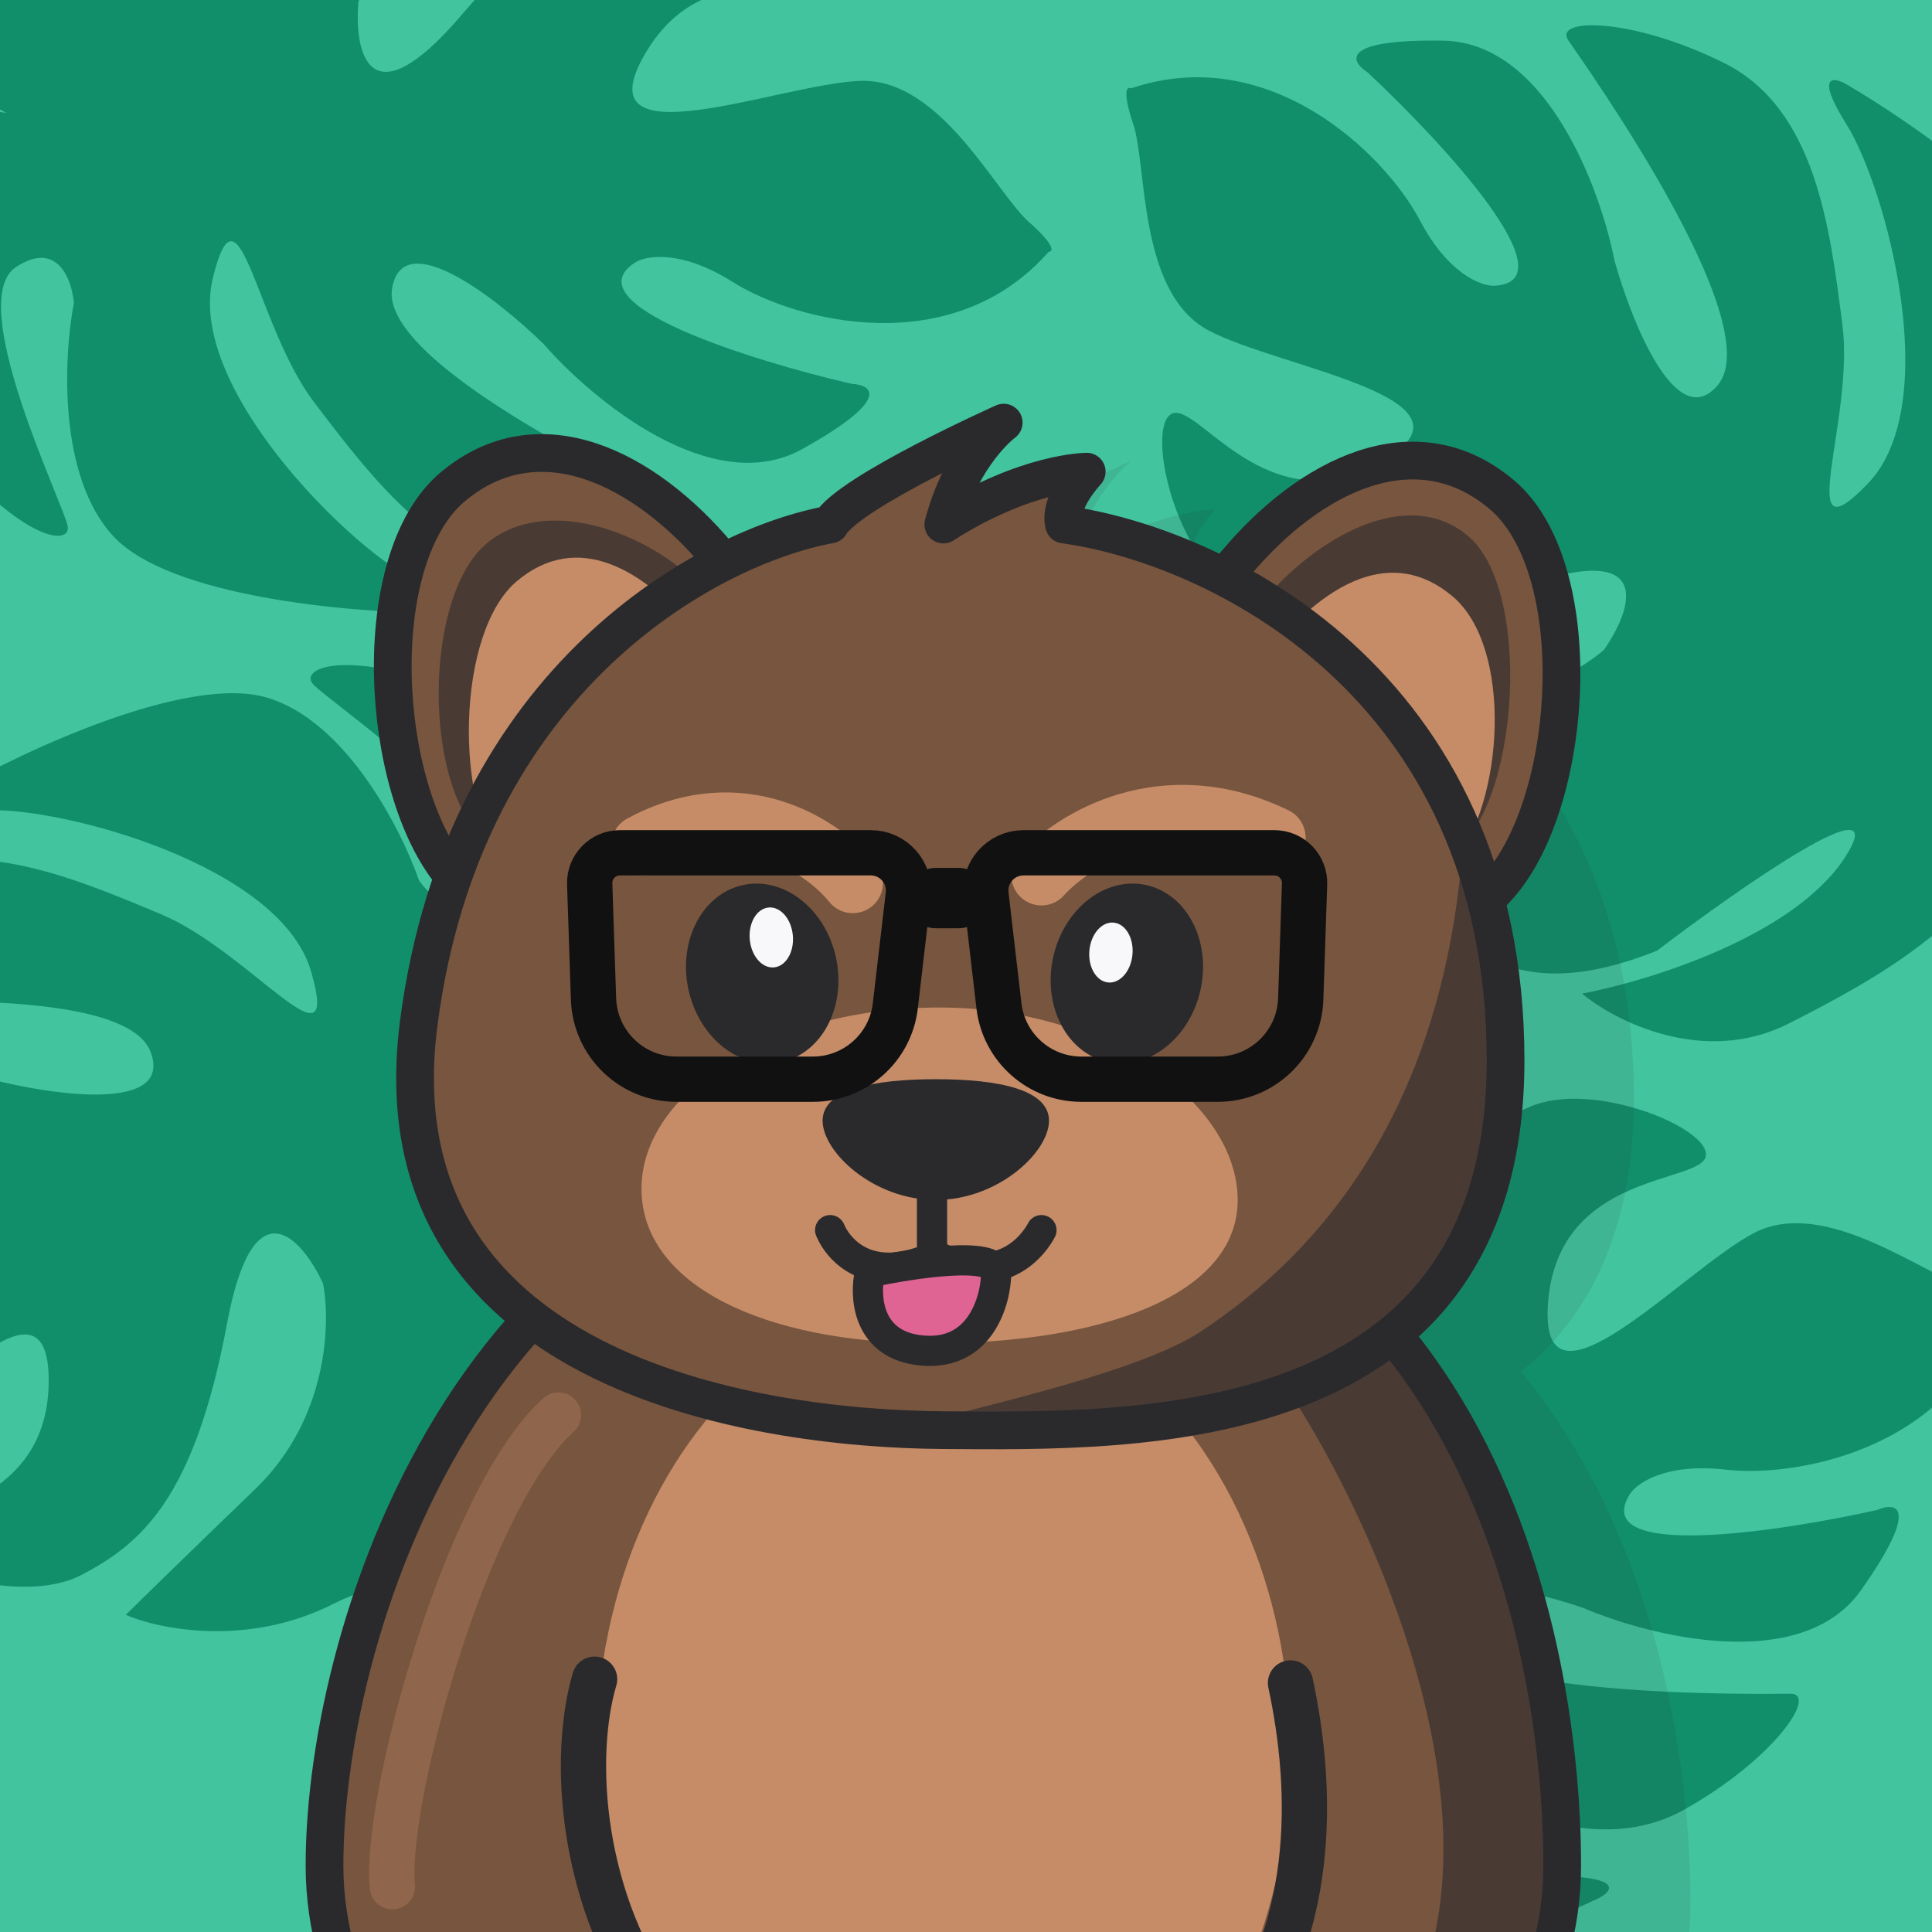 <svg width="256" height="256" viewBox="0 0 256 256" fill="none" xmlns="http://www.w3.org/2000/svg">
<rect x="0" y="0" width="256" height="256" fill="#333333" stroke="none"/>
<g clip-path="url(#clip0_5527_31178)">
<rect width="256" height="256" fill="#42C49F"/>
<path d="M77.282 129.683C79.045 129.423 114.361 112.427 131.798 103.961C135.018 103.245 133.607 107.783 130.977 110.387C128.872 112.47 93.362 126.982 75.87 133.978C81.871 133.719 94.269 135.186 95.853 143.128C97.833 153.056 98.799 157.971 97.919 173.654C97.215 186.2 86.199 193.357 80.779 195.366C83.741 186.929 88.252 167.282 82.603 156.197C76.954 145.112 79.066 170.065 80.828 183.928C76.8 211.644 58.38 205.347 44.16 212.531C32.785 218.279 21.088 215.891 16.661 213.979C18.375 212.283 24.21 206.571 33.846 197.283C43.481 187.995 43.827 175.261 42.796 170.055C40.008 164.057 33.565 156.711 30.095 175.318C25.757 198.577 18.706 204.568 10.726 208.721C2.746 212.874 -13.294 207.682 -12.946 203.924C-12.598 200.166 6.257 200.476 6.451 183.196C6.646 165.916 -11.071 188.649 -20.087 194.236C-29.103 199.823 -43.005 190.333 -48.753 189.17C-53.352 188.239 -53.486 187.372 -52.978 187.055C-49.18 168.136 -28.702 162.283 -18.668 162.678C-10.64 162.993 -7.031 159.996 -6.229 158.458C-1.556 149.345 -26.205 154.93 -39.113 158.861C-41.58 160.148 -44.761 159.796 -37.752 148.096C-30.744 136.395 -10.435 139.839 -1.156 143.024C7.125 145.154 22.941 147.411 19.961 139.397C16.235 129.38 -25.842 133.457 -29.476 133.715C-33.11 133.972 -27.962 124.936 -16.603 117.376C-5.245 109.816 9.443 116.177 21.29 121.119C33.137 126.062 45.3 142.806 41.218 128.718C37.136 114.631 8.339 107.021 -1.377 107.376C-9.15 107.661 -7.758 105.763 -6.09 104.779C3.379 99.367 24.933 89.324 35.396 92.44C45.859 95.557 53.167 109.871 55.514 116.639C57.286 119.184 61.569 122.808 64.53 116.94C68.232 109.606 43.589 93.036 41.471 90.646C39.353 88.256 47.65 84.61 71.446 95.901C90.483 104.933 83.269 122.186 77.282 129.683Z" fill="#118F6B"/>
<path d="M-2.549 17.971C-4.206 17.314 -43.289 14.388 -62.624 13.007C-65.771 12.018 -62.281 8.793 -58.702 7.852C-55.838 7.099 -17.827 12.274 0.82 14.956C-4.507 12.182 -14.513 4.715 -11.916 -2.955C-8.67 -12.544 -7.05 -17.284 1.549 -30.429C8.429 -40.945 21.547 -41.638 27.246 -40.67C20.464 -34.842 6.738 -20.079 6.092 -7.654C5.445 4.771 16.086 -17.899 21.487 -30.787C38.827 -52.781 51.635 -38.122 67.542 -37.239C80.267 -36.532 89.206 -28.619 92.085 -24.75C89.753 -24.138 81.843 -22.106 68.856 -18.876C55.868 -15.647 49.205 -4.79 47.497 0.235C46.914 6.824 48.824 16.406 61.129 2.023C76.509 -15.955 85.611 -17.62 94.598 -17.23C103.585 -16.839 114.885 -4.326 112.705 -1.245C110.526 1.836 94.349 -7.855 85.545 7.015C76.741 21.885 103.448 11.049 114.049 10.715C124.651 10.381 131.949 25.548 136.347 29.428C139.865 32.533 139.548 33.351 138.95 33.372C126.206 47.861 105.544 42.697 97.049 37.341C90.253 33.056 85.629 33.848 84.166 34.78C75.565 40.338 99.705 47.818 112.851 50.864C115.63 50.982 118.21 52.876 106.293 59.508C94.375 66.141 78.504 53.009 72.059 45.614C65.951 39.63 53.379 29.771 51.956 38.202C50.176 48.74 88.66 66.236 91.937 67.829C95.213 69.422 86.238 74.676 72.622 75.549C59.005 76.421 49.462 63.571 41.67 53.369C33.879 43.168 31.711 22.587 28.207 36.829C24.702 51.07 45.843 72.053 54.437 76.601C61.312 80.239 59.157 81.187 57.22 81.206C46.314 81.161 22.625 79.089 15.12 71.161C7.615 63.233 8.438 47.182 9.787 40.148C9.524 37.057 7.625 31.778 2.128 35.38C-4.743 39.883 8.321 66.551 8.961 69.68C9.601 72.809 0.593 71.82 -14.377 50.148C-26.352 32.811 -11.482 21.473 -2.549 17.971Z" fill="#118F6B"/>
<path d="M264.739 95.757C265.846 97.153 298.236 119.219 314.293 130.078C316.525 132.507 311.891 133.557 308.32 132.583C305.463 131.804 275.125 108.326 260.314 96.684C263.542 101.75 268.477 113.217 262.394 118.564C254.791 125.247 251.019 128.543 237.001 135.631C225.788 141.302 214.078 135.347 209.626 131.661C218.413 130.002 237.679 124.073 244.448 113.634C251.218 103.195 230.672 117.514 219.553 125.978C193.542 136.364 189.774 117.266 176.437 108.551C165.767 101.58 161.98 90.258 161.419 85.469C163.745 86.104 171.612 88.297 184.475 91.989C197.339 95.682 208.536 89.608 212.526 86.109C216.324 80.693 219.458 71.439 201.613 77.748C179.306 85.635 170.59 82.529 163.001 77.699C155.411 72.87 151.877 56.385 155.304 54.805C158.732 53.225 167.902 69.703 182.958 61.222C198.015 52.742 169.467 48.782 160.117 43.773C150.768 38.765 152.025 21.98 150.155 16.421C148.659 11.974 149.343 11.424 149.871 11.704C168.15 5.524 183.467 20.322 188.148 29.206C191.893 36.314 196.295 37.938 198.028 37.862C208.255 37.347 191.083 18.804 181.219 9.596C178.87 8.105 177.583 5.175 191.22 5.386C204.857 5.596 212.041 24.902 213.929 34.529C216.229 42.764 222.192 57.587 227.638 50.995C234.445 42.756 209.854 8.37 207.812 5.353C205.771 2.336 216.171 2.269 228.401 8.319C240.631 14.368 242.476 30.267 244.126 42.997C245.777 55.727 237.37 74.637 247.522 64.053C257.675 53.468 249.849 24.728 244.678 16.495C240.541 9.908 242.881 10.164 244.568 11.115C253.993 16.604 273.476 30.236 276.015 40.854C278.554 51.472 269.82 64.964 265.136 70.383C263.819 73.191 262.826 78.713 269.387 78.339C277.589 77.873 279.6 48.246 280.609 45.215C281.618 42.185 288.927 47.543 291.063 73.796C292.772 94.797 274.226 97.187 264.739 95.757Z" fill="#118F6B"/>
<path d="M130.512 220.48C128.734 220.607 92.249 234.92 74.228 242.061C70.964 242.535 72.709 238.115 75.527 235.715C77.781 233.795 114.275 221.973 132.241 216.302C126.237 216.113 113.983 213.725 112.996 205.686C111.763 195.639 111.167 190.665 113.214 175.091C114.852 162.632 126.372 156.318 131.927 154.719C128.343 162.912 122.379 182.167 127.185 193.643C131.991 205.119 131.747 180.077 131.024 166.122C137.109 138.783 155.008 146.437 169.724 140.334C181.497 135.452 192.983 138.706 197.255 140.943C195.42 142.506 189.174 147.767 178.872 156.31C168.57 164.853 167.275 177.526 167.915 182.794C170.247 188.984 176.124 196.789 180.973 178.493C187.035 155.623 194.513 150.175 202.781 146.629C211.049 143.084 226.657 149.458 226.029 153.179C225.402 156.901 206.622 155.185 205.139 172.402C203.655 189.619 223.02 168.272 232.427 163.373C241.835 158.474 254.99 168.976 260.635 170.565C265.151 171.836 265.221 172.711 264.691 172.989C259.491 191.571 238.634 195.88 228.657 194.738C220.675 193.824 216.852 196.544 215.938 198.018C210.598 206.756 235.594 203.026 248.76 200.069C251.316 198.97 254.462 199.559 246.6 210.703C238.738 221.848 218.742 216.898 209.727 213.03C201.628 210.288 186.024 206.856 188.398 215.07C191.366 225.338 233.63 224.412 237.273 224.427C240.916 224.441 235.108 233.068 223.217 239.759C211.326 246.45 197.154 239.011 185.709 233.198C174.264 227.385 163.385 209.781 166.404 224.133C169.423 238.485 197.572 248.224 207.287 248.594C215.06 248.891 213.529 250.679 211.793 251.536C201.946 256.226 179.703 264.633 169.502 260.745C159.301 256.856 153.081 242.036 151.246 235.112C149.669 232.442 145.668 228.508 142.277 234.138C138.039 241.176 161.376 259.539 163.31 262.081C165.244 264.622 156.698 267.638 133.81 254.603C115.501 244.175 123.982 227.509 130.512 220.48Z" fill="#118F6B"/>
<path opacity="0.1" fill-rule="evenodd" clip-rule="evenodd" d="M157.995 74.5C177.495 77.167 216.495 95.1 216.495 145.5C216.495 163.203 210.47 174.536 201.54 181.782C219.328 203.176 223.999 233.087 223.999 252.191C223.999 284.67 187.286 311 141.999 311C96.711 311 59.999 284.67 59.999 252.191C59.999 232.467 67.743 201.226 87.487 179.729C76.845 171.595 70.055 159.202 72.495 140.5C78.495 94.5 111.328 77.333 126.995 74.5C129.495 70.167 149.995 61 149.995 61C149.995 61 144.495 65 141.995 74.5C152.995 67.499 160.995 67.499 160.995 67.499C156.995 72 157.995 74.5 157.995 74.5Z" fill="#28282E"/>
<path d="M82.999 100C71.575 109.584 69.759 127.636 59.998 116C50.237 104.364 48.574 74.085 59.998 64.501C71.422 54.917 85.425 62.012 95.186 73.647C104.947 85.283 94.423 90.416 82.999 100Z" fill="#78553E" stroke="#2A2A2D" stroke-width="5" stroke-linejoin="round"/>
<path d="M175.948 101C187.372 110.584 189.187 128.636 198.949 117C208.71 105.364 210.373 75.085 198.949 65.501C187.525 55.917 173.522 63.012 163.761 74.647C153.999 86.283 164.524 91.416 175.948 101Z" fill="#78553E" stroke="#2A2A2D" stroke-width="5" stroke-linejoin="round"/>
<path opacity="0.6" d="M79.537 97.207C71.484 103.962 69.882 118.202 63.001 109.999C56.12 101.797 56.445 78.755 64.498 71.999C72.552 65.243 87.118 70.798 93.999 79C100.88 87.202 87.591 90.451 79.537 97.207Z" fill="#2A2A2D"/>
<path d="M83.535 102.207C75.482 108.963 73.88 123.202 66.999 115C60.118 106.798 60.443 83.756 68.496 77C76.549 70.244 85.245 75.428 92.126 83.63C99.007 91.833 91.588 95.451 83.535 102.207Z" fill="#C58C67"/>
<path opacity="0.6" d="M176.413 98.206C184.466 104.962 187.621 119.202 194.502 111C201.383 102.798 202.555 77.755 194.502 70.999C186.449 64.243 174.38 71.298 167.499 79.5C160.618 87.702 168.36 91.451 176.413 98.206Z" fill="#2A2A2D"/>
<path d="M175.499 98C183.552 104.756 185.569 122.702 192.451 114.5C199.332 106.298 200.504 85.756 192.451 79C184.397 72.244 175.701 77.428 168.82 85.63C161.939 93.833 167.446 91.244 175.499 98Z" fill="#C58C67"/>
<path d="M206.999 247.191C206.999 279.67 170.286 306 124.999 306C79.711 306 42.999 279.67 42.999 247.191C42.999 214.712 63.999 151 124.999 151C193.499 151 206.999 214.712 206.999 247.191Z" fill="#78553E" stroke="#2A2A2D" stroke-width="5" stroke-linejoin="round"/>
<ellipse cx="124.999" cy="232" rx="46" ry="60" fill="#C58C67"/>
<path d="M199.495 140.5C199.495 90.1 160.495 72.167 140.995 69.5C140.995 69.5 139.995 67 143.995 62.499C143.995 62.499 135.995 62.499 124.995 69.5C127.495 60 132.995 56 132.995 56C132.995 56 112.495 65.167 109.995 69.5C94.328 72.333 61.495 89.5 55.495 135.5C49.495 181.5 99.328 189.333 124.995 189.5C150.661 189.667 199.495 190.9 199.495 140.5Z" fill="#78553E" stroke="#2A2A2D" stroke-width="5" stroke-linejoin="round"/>
<path d="M163.999 159C163.999 171.703 145.866 177.999 123.499 177.999C101.131 177.999 84.999 170.203 84.999 157.5C84.999 144.797 102.131 133.5 124.499 133.5C146.866 133.5 163.999 146.297 163.999 159Z" fill="#C58C67"/>
<path d="M137.999 115.977C142.165 111.311 154.199 103.777 168.999 110.977" stroke="#C58C67" stroke-width="8" stroke-linecap="round" stroke-linejoin="bevel"/>
<path d="M112.999 117C109.235 112.32 98.367 104.766 84.999 111.986" stroke="#C58C67" stroke-width="8" stroke-linecap="round" stroke-linejoin="bevel"/>
<ellipse cx="100.997" cy="129" rx="10" ry="12" transform="rotate(-12.228 100.997 129)" fill="#2A2A2D"/>
<ellipse cx="10" cy="12" rx="10" ry="12" transform="matrix(-0.977 -0.212 -0.212 0.977 161.628 119.391)" fill="#2A2A2D"/>
<ellipse cx="2.867" cy="3.983" rx="2.867" ry="3.983" transform="matrix(-0.996 -0.087 -0.087 0.996 150.405 122.5)" fill="#F8F8FB"/>
<ellipse cx="102.202" cy="124.218" rx="2.867" ry="3.983" transform="rotate(-5 102.202 124.218)" fill="#F8F8FB"/>
<path d="M109.999 163C111.187 165.817 115.446 170.436 123.999 166.38C133.926 171.45 137.999 163 137.999 163" stroke="#2A2A2D" stroke-width="4" stroke-linecap="round" stroke-linejoin="bevel"/>
<path d="M123.499 149L123.499 166.5" stroke="#2A2A2D" stroke-width="4" stroke-linecap="round"/>
<path d="M138.999 148.5C138.999 152.642 132.283 159 123.999 159C115.714 159 108.999 152.642 108.999 148.5C108.999 144.358 115.714 143 123.999 143C132.283 143 138.999 144.358 138.999 148.5Z" fill="#2A2A2D"/>
<path d="M170.999 223C173.999 237 174.754 256.643 161.999 272" stroke="#2A2A2D" stroke-width="6" stroke-linecap="round" stroke-linejoin="bevel"/>
<path d="M78.787 222.5C75.795 232.562 76.661 251.95 87.999 267" stroke="#2A2A2D" stroke-width="6" stroke-linecap="round" stroke-linejoin="bevel"/>
<path opacity="0.6" d="M150.498 189C207.298 185 203.165 134.333 193.998 109.5C191.999 146.5 174.999 166 158.998 176.5C143.196 186.87 79.498 194 150.498 189Z" fill="#2A2A2D"/>
<path opacity="0.6" d="M186.999 265.5C199.399 239.9 181.832 201.5 171.499 185.5L186.999 178.5C208.599 211.3 208.332 248.167 205.499 262.5C194.165 274.167 174.599 291.1 186.999 265.5Z" fill="#2A2A2D"/>
<path opacity="0.3" d="M51.996 250C50.829 239.167 61.599 198.7 73.999 187.5" stroke="#C58C67" stroke-width="6" stroke-linecap="round" stroke-linejoin="bevel"/>
<path d="M121.538 178.875C114.842 177.908 114.563 171.623 115.261 168.602C120.84 167.393 132 165.701 132 168.602C132 172.227 129.907 180.083 121.538 178.875Z" fill="#E06493" stroke="#2A2A2D" stroke-width="4" stroke-linecap="round" stroke-linejoin="bevel"/>
<line x1="124" y1="119" x2="127" y2="119" stroke="#111111" stroke-width="8" stroke-linecap="round" stroke-linejoin="round"/>
<path d="M78.138 117.133C78.062 114.873 79.874 113 82.136 113H115.383C118.374 113 120.696 115.609 120.349 118.579L118.635 133.275C117.988 138.819 113.291 143 107.709 143H89.639C83.707 143 78.843 138.296 78.645 132.366L78.138 117.133Z" stroke="#111111" stroke-width="6" stroke-linecap="round" stroke-linejoin="round"/>
<path d="M172.862 117.133C172.938 114.873 171.126 113 168.864 113H135.617C132.626 113 130.304 115.609 130.651 118.579L132.365 133.275C133.012 138.819 137.709 143 143.291 143H161.361C167.293 143 172.157 138.296 172.354 132.366L172.862 117.133Z" stroke="#111111" stroke-width="6" stroke-linecap="round" stroke-linejoin="round"/>
</g>
<defs>
<clipPath id="clip0_5527_31178">
<rect width="256" height="256" fill="white"/>
</clipPath>
</defs>
</svg>
